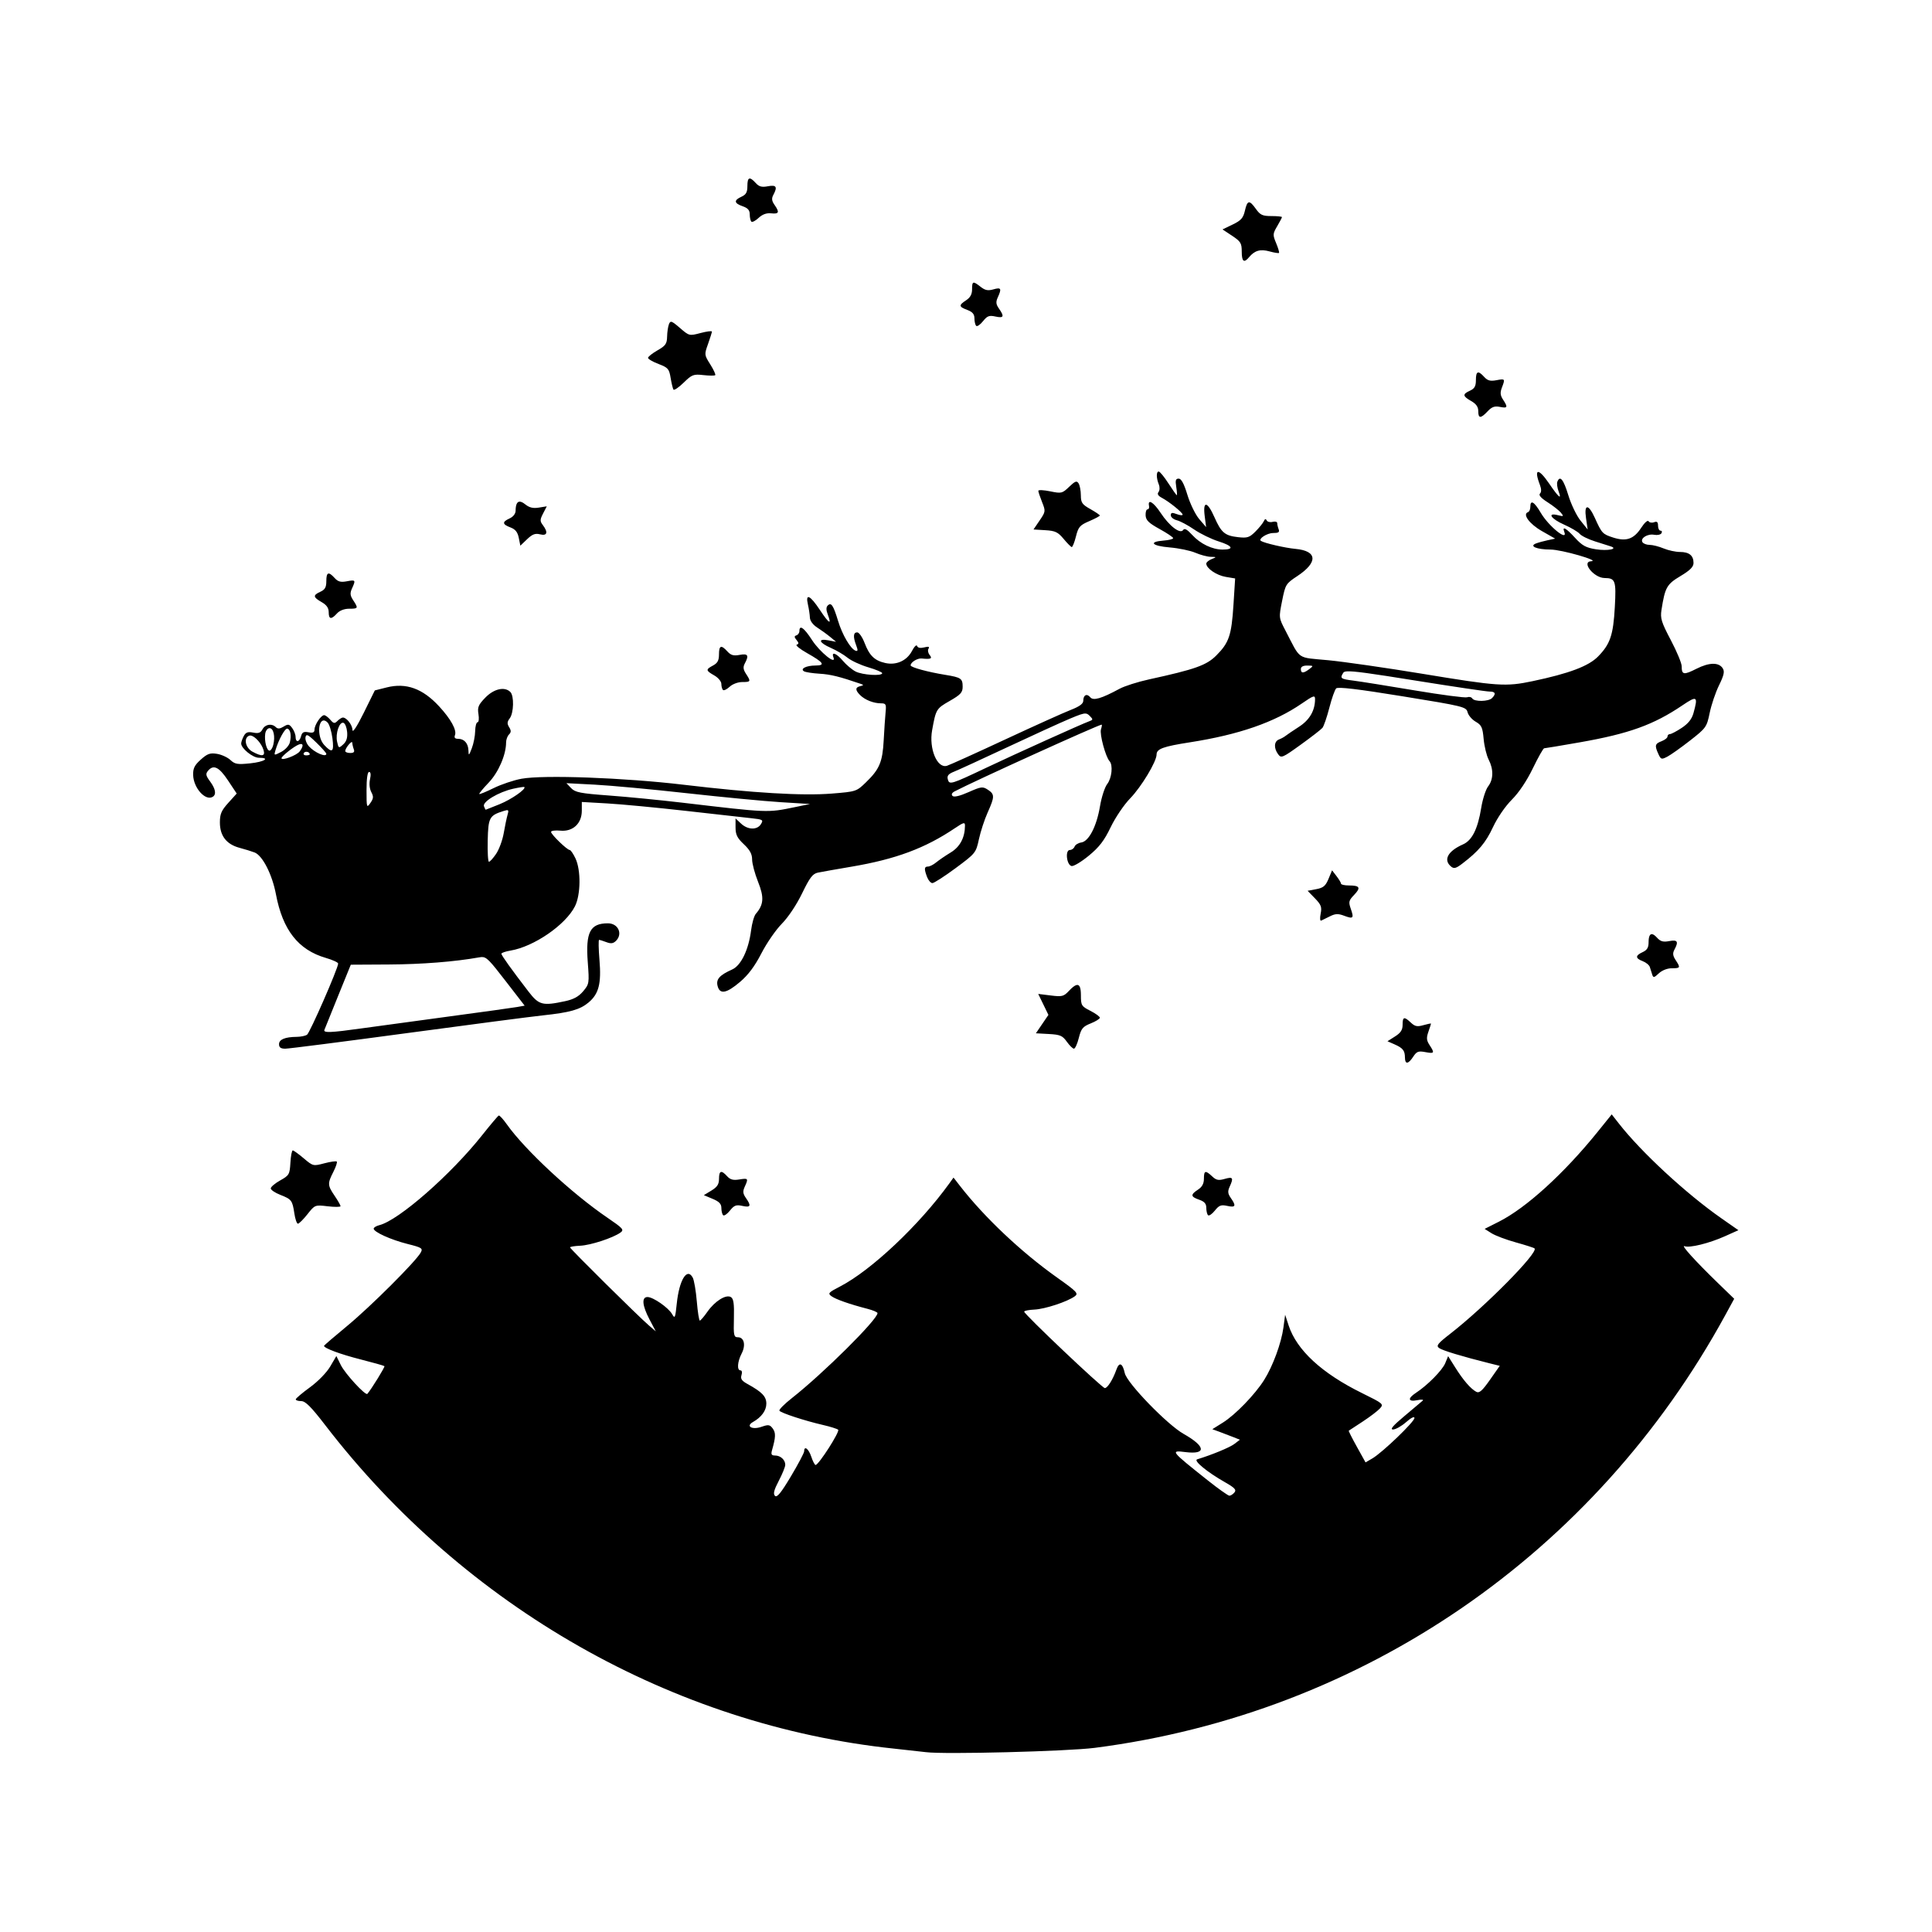 <?xml version="1.0" encoding="UTF-8"?>
<svg width="1e3" height="1e3" version="1.1" viewBox="0 0 1e3 1e3" xml:space="preserve" xmlns="http://www.w3.org/2000/svg"><g transform="matrix(1.333 0 0 1.333 0 2.5e-5)"><path d="m290.93 69.355c-0.508 0.192-0.723 1.153-0.723 2.915 0 2.378-0.515 3.3-2.297 4.113-3.039 1.383-2.898 2.531 0.461 3.703 2.024 0.703 2.754 1.543 2.754 3.152 0 1.203 0.281 2.473 0.621 2.813 0.34 0.344 1.61-0.305 2.817-1.438 1.472-1.386 3.07-1.968 4.886-1.777 3.047 0.32 3.325-0.395 1.278-3.313-1.063-1.515-1.172-2.472-0.453-3.816 1.699-3.18 1.187-3.996-2.106-3.379-2.379 0.445-3.43 0.164-4.734-1.277-1.188-1.309-1.992-1.891-2.504-1.696zm194 9.223c-0.633 0.102-1.063 1.168-1.539 3.25-0.653 2.836-1.496 3.785-4.746 5.352l-3.95 1.906 3.735 2.469c3.328 2.203 3.734 2.871 3.734 6.133 0 3.882 0.859 4.566 2.797 2.234 2.207-2.66 4.394-3.293 7.957-2.313 1.859 0.516 3.527 0.782 3.711 0.598 0.183-0.184-0.313-1.887-1.106-3.785-1.355-3.242-1.332-3.637 0.407-6.582 1.015-1.719 1.847-3.313 1.847-3.539 0-0.223-1.832-0.403-4.07-0.403-3.477 0-4.355-0.406-6.031-2.757-1.281-1.797-2.117-2.664-2.746-2.563zm-106.93 31.199c-0.461 0.133-0.547 0.965-0.547 2.575 0 1.902-0.699 3.187-2.297 4.234-2.961 1.941-2.89 2.508 0.461 3.769 2.016 0.762 2.754 1.637 2.754 3.262 0 1.223 0.309 2.531 0.68 2.903 0.375 0.371 1.558-0.434 2.636-1.786 1.653-2.07 2.414-2.359 4.832-1.828 3.235 0.711 3.547 0.016 1.387-3.066-1.187-1.699-1.281-2.578-0.461-4.379 1.571-3.445 1.289-3.957-1.695-3.102-2.117 0.61-3.219 0.391-4.965-0.98-1.492-1.172-2.328-1.734-2.785-1.602zm-117.49 15.18c-0.336 0.043-0.539 0.363-0.758 0.914-0.359 0.91-0.684 3.098-0.719 4.867-0.058 2.754-0.597 3.516-3.742 5.309-2.016 1.152-3.664 2.465-3.664 2.91 0 0.449 1.828 1.516 4.066 2.371 3.7 1.41 4.129 1.899 4.7 5.356 0.347 2.089 0.839 4.144 1.089 4.574 0.25 0.422 2.036-0.77 3.961-2.653 3.243-3.164 3.825-3.39 7.668-2.957 2.285 0.258 4.36 0.274 4.606 0.028 0.242-0.242-0.625-2.129-1.922-4.188-2.332-3.695-2.344-3.8-0.863-7.933 0.828-2.309 1.496-4.465 1.496-4.797-4e-3 -0.336-1.985-0.082-4.403 0.554-4.363 1.153-4.422 1.137-8.007-1.964-2.016-1.743-2.954-2.457-3.508-2.391zm313.3 19.715c-0.507 0.191-0.722 1.152-0.722 2.914 0 2.379-0.516 3.301-2.297 4.113-2.977 1.356-2.887 2.117 0.465 4.024 1.926 1.097 2.75 2.269 2.75 3.906 0 2.93 0.937 2.957 3.633 0.09 1.629-1.735 2.714-2.129 4.75-1.723 3.011 0.602 3.203 0.168 1.238-2.828-1.078-1.641-1.184-2.715-0.461-4.617 1.328-3.496 1.289-3.551-2.117-2.91-2.383 0.445-3.43 0.16-4.735-1.278-1.187-1.312-1.992-1.886-2.504-1.695zm-123.88 38.422c-0.996 0-0.973 2.531 0.047 5.051 0.406 1.015 0.355 2.32-0.125 2.917-0.59 0.743-0.196 1.446 1.261 2.219 2.934 1.563 8.098 5.742 8.098 6.551 0 0.367-1.031 0.27-2.293-0.211-1.801-0.683-2.301-0.582-2.301 0.465 0 0.738 1.063 1.605 2.363 1.934 1.297 0.324 4.325 1.941 6.723 3.593 2.399 1.649 6.692 3.735 9.535 4.629 5.438 1.715 6.121 3.156 1.5 3.156-4.027 0-8.64-2.218-11.797-5.671-1.972-2.161-3-2.723-3.519-1.938-1.137 1.719-5.344-1.484-8.77-6.668-2.757-4.18-5.082-5.551-4.488-2.652 0.148 0.726-0.121 1.316-0.594 1.316-0.472 0-0.8 1.063-0.73 2.36 0.105 1.871 1.234 2.964 5.418 5.265 2.902 1.598 5.277 3.199 5.277 3.559 0 0.359-1.66 0.777-3.687 0.933-6.028 0.461-4.618 2.078 2.312 2.66 3.535 0.297 8.028 1.227 9.985 2.067s4.644 1.555 5.972 1.586c2.356 0.058 2.363 0.074 0.344 0.887-1.137 0.457-2.066 1.246-2.066 1.746 0 1.832 3.976 4.547 7.546 5.152l3.661 0.613-0.649 10.239c-0.758 11.878-1.723 14.722-6.664 19.664-3.824 3.824-8.172 5.371-26.203 9.308-4.297 0.942-9.406 2.567-11.352 3.617-7.136 3.852-10.203 4.739-11.394 3.301-1.313-1.582-2.707-0.879-2.707 1.367 0 1.149-1.477 2.231-4.817 3.528-2.652 1.027-14.121 6.195-25.488 11.488-11.367 5.297-21.543 9.895-22.613 10.223-3.809 1.168-7.07-6.629-5.777-13.797 1.476-8.164 1.613-8.395 6.804-11.367 4.278-2.446 5.051-3.297 5.051-5.528 0-3.191-0.613-3.617-6.707-4.609-6.848-1.109-13.496-2.926-13.496-3.684 0-1.211 2.637-2.847 4.308-2.672 3.543 0.368 4.254 0.051 3.071-1.375-0.61-0.738-0.805-1.832-0.434-2.433 0.485-0.785 0.024-0.926-1.68-0.5-1.519 0.379-2.5 0.179-2.75-0.559-0.21-0.629-1.097 0.231-1.968 1.91-1.981 3.813-6.09 5.676-10.383 4.711-4.176-0.945-6.156-2.863-8.047-7.808-0.859-2.246-2.145-4.09-2.859-4.09-1.536 0-1.66 1.695-0.379 5.07 0.707 1.863 0.656 2.348-0.227 2.059-1.933-0.637-5.187-6.164-6.832-11.614-1.824-6.035-2.668-7.289-4.004-5.949-0.66 0.657-0.648 1.746 0.024 3.524 1.605 4.226 0.496 3.574-3.075-1.805-3.839-5.781-5.683-6.605-4.636-2.074 0.379 1.64 0.715 3.918 0.761 5.058 0.043 1.25 1.168 2.778 2.829 3.844 1.515 0.977 3.789 2.621 5.05 3.66l2.297 1.887-2.988-0.566c-4.258-0.809-3.719 0.898 0.918 2.925 2.148 0.942 5.082 2.661 6.519 3.829 1.438 1.167 5.051 2.839 8.032 3.714 2.984 0.879 5.425 1.907 5.425 2.286 4e-3 1.21-7.714 0.718-10.355-0.657-1.402-0.734-3.609-2.59-4.902-4.129-2.5-2.968-4.594-3.75-3.68-1.375 1.246 3.25-5.297-2.023-8.316-6.703-3.071-4.754-4.895-6.066-4.895-3.523 0 0.719-0.516 1.48-1.144 1.691-0.915 0.305-0.907 0.684 0.035 1.821 0.91 1.109 0.925 1.527 0.066 1.812-0.613 0.207 1.199 1.676 4.024 3.27 6.433 3.628 7.226 4.796 3.269 4.816-3.582 0.016-6.074 1.258-4.492 2.238 0.574 0.352 3.308 0.778 6.082 0.946 4.297 0.261 7.719 1.105 16.039 3.964 1.125 0.387 1.086 0.539-0.231 0.856-2.011 0.48-2.035 1.523-0.089 3.473 1.871 1.871 5.238 3.207 8.093 3.207 1.934 0 2.118 0.347 1.809 3.445-0.187 1.894-0.516 6.789-0.734 10.879-0.446 8.449-1.629 11.262-6.895 16.355-3.66 3.547-3.816 3.598-13.164 4.356-11.426 0.929-30.59-0.211-57.68-3.43-22.988-2.73-54.433-3.891-62.914-2.32-3.031 0.558-7.886 2.191-10.793 3.625-2.906 1.429-5.418 2.465-5.586 2.297-0.164-0.164 1.469-2.149 3.633-4.407 3.809-3.976 6.774-10.82 6.774-15.629 0-1.07 0.507-2.453 1.125-3.074 0.863-0.863 0.879-1.519 0.058-2.836-0.836-1.34-0.789-2.086 0.223-3.422 1.59-2.097 1.754-8.746 0.25-10.246-2.195-2.199-6.363-1.265-9.707 2.176-2.727 2.813-3.113 3.734-2.676 6.43 0.281 1.734 0.121 3.148-0.351 3.148-0.473 0-0.895 1.551-0.93 3.446-0.035 1.894-0.625 4.89-1.305 6.656-1.121 2.914-1.246 2.996-1.308 0.875-0.079-2.801-1.629-4.551-4.028-4.551-1.207 0-1.582-0.441-1.199-1.434 0.75-1.957-1.598-6.222-6.133-11.144-6.418-6.961-12.832-9.281-20.398-7.371l-4.594 1.156-4.297 8.711c-2.547 5.156-4.328 7.895-4.363 6.707-0.059-2.008-2.266-4.887-3.738-4.887-0.43 0-1.372 0.586-2.09 1.305-1.125 1.125-1.512 1.059-2.813-0.461-0.832-0.969-1.902-1.762-2.383-1.762-1.218 0-3.734 3.766-3.734 5.586 0 1.121-0.602 1.391-2.352 1.059-1.832-0.352-2.464-0.02-2.863 1.504-0.625 2.383-2.133 2.586-2.133 0.289 0-0.914-0.593-2.461-1.32-3.442-1.156-1.562-1.574-1.632-3.324-0.562-1.438 0.879-2.285 0.945-3 0.234-1.567-1.566-4.141-1.164-5.199 0.817-0.746 1.39-1.582 1.687-3.622 1.277-2.062-0.41-2.878-0.113-3.656 1.344-0.554 1.031-1.004 2.336-1.004 2.898 0 1.899 4.493 5.528 6.844 5.528 4.652 0 2.207 1.589-3.336 2.168-4.941 0.515-5.937 0.347-7.676-1.286-1.097-1.031-3.449-2.109-5.218-2.398-2.688-0.438-3.731-0.066-6.286 2.219-2.445 2.183-3.046 3.398-2.976 6.004 0.144 5.05 4.785 10.203 7.617 8.453 1.469-0.91 1.09-3.078-1.051-5.977-1.644-2.222-1.785-2.922-0.812-4.094 2.129-2.57 4.281-1.543 7.762 3.696l3.398 5.117-3.266 3.613c-2.691 2.977-3.265 4.32-3.265 7.621 0 5.184 2.551 8.477 7.625 9.836 2.117 0.567 4.754 1.383 5.851 1.809 3.09 1.199 6.832 8.531 8.289 16.25 2.618 13.855 8.668 21.578 19.336 24.683 2.653 0.77 4.817 1.762 4.817 2.2 0 1.828-10.996 26.964-12.106 27.668-0.664 0.421-2.453 0.777-3.969 0.793-4.57 0.043-6.882 1.007-6.882 2.863h4e-3c0 1.258 0.664 1.734 2.421 1.734 1.332 0 22.516-2.711 47.071-6.023 24.558-3.313 48.34-6.418 52.855-6.899 10.656-1.14 14.524-2.23 17.867-5.043 3.954-3.328 4.973-7.32 4.207-16.507-0.355-4.278-0.418-7.778-0.14-7.778 0.281 0 1.555 0.399 2.836 0.883 1.758 0.668 2.668 0.543 3.734-0.523 2.711-2.711 0.82-6.793-3.144-6.793-6.922 0-8.7 3.433-7.829 15.078 0.614 8.199 0.563 8.515-1.781 11.304-1.734 2.063-3.711 3.145-7.027 3.856-8.774 1.883-10.16 1.519-14.207-3.738-6.594-8.571-10.527-14.063-10.527-14.692 0-0.344 1.609-0.894 3.578-1.226 9.074-1.536 21.277-9.918 24.972-17.157 2.274-4.461 2.383-14.089 0.211-18.648-0.851-1.785-1.851-3.246-2.23-3.246-1.004 0-7.246-6.047-7.246-7.02 0-0.461 1.632-0.683 3.625-0.492 4.847 0.461 8.32-2.769 8.32-7.742v-3.395l9.906 0.567c5.446 0.308 19.188 1.613 30.539 2.894 11.348 1.282 22.789 2.567 25.422 2.852 4.457 0.484 4.711 0.644 3.68 2.297-1.469 2.355-5.09 2.25-7.723-0.223l-2.129-2v3.496c0 2.809 0.637 4.094 3.219 6.528 2.348 2.218 3.215 3.808 3.215 5.921 0 1.59 1.039 5.493 2.312 8.676 2.411 6.028 2.207 8.867-0.882 12.434-0.657 0.762-1.477 3.637-1.829 6.394-0.953 7.539-3.898 13.649-7.312 15.188-4.957 2.234-6.352 3.801-5.703 6.39 0.855 3.418 3.437 2.958 8.746-1.562 3.18-2.707 5.719-6.105 8.285-11.098 2.035-3.957 5.602-9.125 7.93-11.48 2.488-2.524 5.722-7.375 7.867-11.801 2.969-6.125 4.098-7.609 6.117-8.035 1.363-0.285 7.231-1.328 13.043-2.309 17.195-2.91 28.578-7.144 40.184-14.961 3.394-2.285 3.898-2.41 3.894-0.976-0.023 4.637-1.914 8.219-5.523 10.414-2.043 1.238-4.59 2.98-5.664 3.863-1.071 0.887-2.5 1.61-3.184 1.61-1.469 0-1.543 0.902-0.34 4.07 0.492 1.297 1.422 2.355 2.067 2.351 0.644-3e-3 4.711-2.625 9.035-5.828 7.746-5.742 7.871-5.902 9.031-11.246 0.645-2.98 2.172-7.64 3.391-10.355 2.75-6.121 2.758-7.071 0.058-8.836-1.988-1.301-2.562-1.227-7.484 0.949-3.402 1.508-5.648 2.035-6.211 1.473-0.566-0.567-0.266-1.203 0.824-1.778 7.41-3.906 55.883-25.906 57.074-25.906 0.176 0 0.059 0.832-0.269 1.852-0.586 1.847 1.801 10.672 3.336 12.336 1.398 1.511 0.875 6.597-0.91 8.875-0.946 1.207-2.211 5.097-2.805 8.644-1.313 7.805-4.328 13.629-7.27 14.051-1.156 0.168-2.328 0.891-2.601 1.609-0.277 0.719-1.102 1.309-1.836
1.309-1.91 0-1.258 5.859 0.691 6.23 0.801 0.149 3.813-1.664 6.692-4.035 4.047-3.332 5.972-5.844 8.484-11.07 1.805-3.75 5.172-8.727 7.567-11.184 4.312-4.429 10.242-14.273 10.242-17.004 0-2.203 2.531-3.129 12.957-4.754 18.988-2.96 32.808-7.75 43.398-15.035 4.61-3.172 5.188-3.359 5.18-1.699-0.024 4.438-2.117 8.047-6.219 10.695-2.383 1.539-4.75 3.141-5.254 3.559s-1.644 1.039-2.527 1.375c-1.926 0.738-2.086 3.344-0.348 5.723 1.199 1.636 1.653 1.445 8.754-3.668 4.117-2.965 7.926-5.914 8.465-6.563 0.535-0.644 1.734-4.14 2.668-7.765 0.93-3.625 2.129-7.024 2.66-7.555 0.672-0.676 8.426 0.246 25.719 3.055 23.793 3.863 24.781 4.105 25.305 6.203 0.304 1.199 1.722 2.855 3.16 3.679 2.261 1.301 2.676 2.188 3.082 6.68 0.258 2.848 1.136 6.465 1.949 8.039 1.949 3.77 1.871 7.699-0.211 10.402-0.926 1.204-2.133 4.946-2.676 8.317-1.324 8.16-3.543 12.629-7.047 14.18-5.929 2.621-7.777 6.035-4.664 8.621 1.125 0.933 1.918 0.726 4.364-1.141 6.332-4.832 9.078-8.098 11.91-14.16 1.707-3.652 4.773-8.117 7.328-10.676 2.75-2.75 5.797-7.305 8.152-12.168 2.071-4.277 4.047-7.777 4.395-7.777 0.351 0 6.566-1.035 13.816-2.309 19.094-3.347 28.676-6.801 39.817-14.336 5.761-3.898 6.179-3.613 4.343 2.985-0.64 2.32-2.031 4.062-4.566 5.742-2.004 1.324-4.066 2.406-4.582 2.406s-0.938 0.426-0.938 0.945c0 0.516-1.035 1.332-2.296 1.813-2.579 0.98-2.75 1.668-1.25 4.965 0.976 2.144 1.21 2.215 3.484 1.039 1.344-0.696 5.324-3.524 8.851-6.281 6.207-4.856 6.45-5.2 7.594-10.727 0.649-3.141 2.278-7.957 3.625-10.699 1.895-3.864 2.227-5.348 1.461-6.567-1.523-2.433-5.254-2.375-10.262 0.161-4.902 2.488-5.699 2.347-5.699-0.989 0-1.183-1.894-5.746-4.215-10.144-3.672-6.961-4.14-8.481-3.636-11.703 1.382-8.797 2.047-9.985 7.371-13.168 3.746-2.239 5.078-3.579 5.078-5.102 0-2.887-1.699-4.262-5.266-4.262-1.683 0-4.543-0.621-6.359-1.379-1.813-0.757-4.258-1.375-5.43-1.375-1.168 0-2.422-0.476-2.781-1.058-0.938-1.516 1.996-3.352 4.574-2.86 1.203 0.231 2.469-0.035 2.809-0.589 0.34-0.551 0.179-1.004-0.356-1.004s-0.969-0.871-0.969-1.938c0-1.429-0.402-1.777-1.535-1.344-0.843 0.325-1.804 0.157-2.132-0.378-0.336-0.543-1.575 0.539-2.829 2.476-2.894 4.465-5.839 5.496-10.968 3.836-4.086-1.32-4.356-1.605-7.082-7.637-2.485-5.492-4.227-5.461-3.426 0.059l0.652 4.465-2.789-3.465c-1.535-1.91-3.668-6.352-4.738-9.875-1.863-6.133-3.246-7.82-4.254-5.188-0.258 0.668-0.035 2.344 0.488 3.723 1.321 3.481 0.055 2.43-3.679-3.047-4.215-6.18-6.04-5.933-3.594 0.488 0.629 1.657 0.64 2.817 0.043 3.418-0.602 0.598 0.402 1.747 2.953 3.368 2.121 1.351 4.449 3.175 5.168 4.05 1.199 1.457 1.098 1.539-1.149 0.973-4.363-1.094-2.73 1.402 2.407 3.672 2.672 1.184 5.39 2.789 6.039 3.57 0.648 0.785 3.32 2.102 5.933 2.926 2.614 0.824 5.36 1.695 6.106 1.938 3.101 1-1.184 1.855-5.723 1.136-3.875-0.613-5.34-1.414-8.109-4.445-3.5-3.824-5.102-4.715-4.184-2.324 1.52 3.961-6.078-2.184-9.121-7.379-2.555-4.356-4.066-5.227-4.066-2.34 0 0.969-0.403 1.895-0.895 2.062-2.254 0.774 0.524 4.579 5.356 7.336l5.179 2.954-2.883 0.617c-1.585 0.336-3.644 0.902-4.566 1.258-2.769 1.062 0.316 2.351 5.664 2.367 4.258 0.011 19.465 4.379 15.797 4.535-4.004 0.172 1.012 6.484 5.172 6.516 4.207 0.031 4.551 0.996 3.988 11.242-0.605 10.929-1.789 14.422-6.523 19.246-3.668 3.734-11.242 6.586-25.438 9.57-10.383 2.18-13.41 1.977-42.855-2.887-13.957-2.3-30.364-4.664-36.461-5.25-12.508-1.199-10.528 0.176-16.66-11.597-2.559-4.907-2.559-4.922-1.25-11.477 1.273-6.371 1.445-6.656 5.902-9.601 8.105-5.356 7.797-9.778-0.73-10.559-4.024-0.367-12.157-2.25-13.407-3.105-1.125-0.77 2.387-3.047 4.707-3.047 2.121 0 2.618-0.328 2.184-1.453-0.305-0.797-0.559-1.883-0.559-2.403 0-0.523-0.804-0.742-1.789-0.484-0.988 0.258-2.023 0-2.301-0.578-0.339-0.707-0.703-0.61-1.113 0.312-0.332 0.754-1.797 2.567-3.254 4.024-2.332 2.332-3.144 2.589-6.742 2.187-5.156-0.582-6.519-1.734-9.187-7.766-2.754-6.23-4.539-6.464-3.782-0.5l0.559 4.364-2.68-3.121c-1.472-1.719-3.539-5.957-4.59-9.414-1.324-4.364-2.363-6.293-3.382-6.293-1.168 0-1.364 0.66-0.95 3.211 0.289 1.769 0.383 3.214 0.215 3.214s-1.629-2.062-3.25-4.589c-1.621-2.524-3.316-4.59-3.769-4.59zm-32.336 4.004c-0.535 0.191-1.27 0.808-2.442 1.929-2.695 2.582-2.996 2.653-7.394 1.75-2.52-0.515-4.582-0.601-4.582-0.195s0.656 2.375 1.453 4.371c1.414 3.539 1.391 3.719-0.938 7.133l-2.386 3.508 4.558 0.277c3.895 0.234 4.934 0.727 7.133 3.375 1.418 1.707 2.84 3.133 3.156 3.172 0.321 0.035 1.055-1.813 1.633-4.109 0.934-3.715 1.504-4.375 5.16-5.942 2.258-0.969 4.114-1.957 4.114-2.195s-1.657-1.36-3.676-2.496c-3.207-1.801-3.684-2.481-3.692-5.34-7e-3 -1.801-0.402-3.891-0.875-4.637-0.359-0.57-0.687-0.797-1.222-0.601zm-215.9 7.695c-0.968 0.09-1.468 1.273-1.484 3.535-8e-3 1.149-0.941 2.34-2.313 2.965-2.988 1.359-2.902 2.293 0.317 3.508 1.91 0.722 2.777 1.808 3.226 4.035l0.61 3.051 2.617-2.504c2.043-1.953 3.152-2.379 5.043-1.903 2.773 0.696 3.203-0.777 1.059-3.613-1.141-1.504-1.125-2.094 0.121-4.5l1.429-2.769-3.09 0.5c-2.246 0.367-3.699 0.011-5.296-1.278-0.914-0.738-1.657-1.078-2.239-1.027zm-74.254 27.945c-0.511 0.192-0.726 1.153-0.726 2.914 0 2.379-0.512 3.301-2.293 4.114-2.977 1.355-2.891 2.121 0.465 4.031 1.922 1.094 2.75 2.265 2.75 3.902 0 2.817 0.976 2.969 3.211 0.5 1.031-1.137 2.832-1.836 4.738-1.836 3.527 0 3.602-0.168 1.562-3.285-1.218-1.859-1.304-2.746-0.457-4.601 1.489-3.274 1.395-3.403-2.011-2.766-2.383 0.445-3.438 0.164-4.739-1.273-1.187-1.313-1.992-1.891-2.5-1.7zm152.47 28.477c-0.519 0.18-0.73 1.137-0.73 2.902 0 2.324-0.551 3.356-2.297 4.289-2.926 1.567-2.875 1.957 0.469 3.86 1.523 0.867 2.746 2.332 2.746 3.289 0 0.949 0.281 2.011 0.621 2.351s1.504-0.211 2.586-1.226c1.117-1.051 3.226-1.844 4.89-1.844 3.356 0 3.442-0.195 1.481-3.188-1.098-1.675-1.207-2.64-0.461-4.039 1.687-3.152 1.219-3.921-2.027-3.312-2.344 0.441-3.395 0.141-4.735-1.34-1.211-1.336-2.031-1.926-2.547-1.742zm227.74 7.223c2.418 0.027 2.45 0.082 0.743 1.374-2.274 1.719-3.27 1.711-3.27-0.027 0-0.898 0.879-1.367 2.527-1.347zm15.364 2.257c2.531-0.175 9.144 0.762 26.355 3.528 14.817 2.375 27.863 4.316 29 4.308 2.293-0.019 2.637 0.879 0.969 2.551-1.367 1.363-6.844 1.453-7.668 0.121-0.332-0.539-1.223-0.742-1.977-0.453s-9.906-0.914-20.34-2.664c-10.433-1.754-21.14-3.461-23.793-3.797-5.019-0.633-5.343-0.883-3.96-3.07 0.179-0.281 0.57-0.465 1.414-0.524zm-101.43 16.375c0.609 0.059 1.015 0.371 1.535 0.891 1.387 1.391 1.371 1.551-0.27 2.144-2.863 1.036-28.433 12.586-39.937 18.04-13.762 6.519-14.301 6.679-14.887 4.441-0.355-1.363 0.223-2.07 2.41-2.941 1.586-0.633 10.942-4.926 20.793-9.543 9.852-4.618 20.719-9.579 24.153-11.02 3.609-1.512 5.187-2.113 6.203-2.012zm-296.06 2.7c0.473-0.082 1.039 0.144 1.684 0.796 0.684 0.692 1.523 3.43 1.871 6.082 0.695 5.348-0.035 5.981-3.121 2.696-2.777-2.953-2.484-9.203-0.434-9.574zm7.852 0.906c0.629 0.207 1.266 1.808 1.418 3.562 0.191 2.25-0.254 3.672-1.516 4.817-1.738 1.57-1.82 1.539-2.383-1.035-0.703-3.192 0.879-7.868 2.481-7.344zm-28.707 2.07c1.555 0 2.266 3.219 1.437 6.524-0.3 1.21-0.953 2.203-1.437 2.203-1.121 0-2.082-3.75-1.68-6.571 0.168-1.187 0.922-2.156 1.68-2.156zm6.89 0.18c1.227 0.242 1.668 2.668 0.985 5.386-0.305 1.211-1.82 2.864-3.375 3.665-2.797 1.445-2.824 1.441-2.199-0.668 1.187-4.028 3.672-8.563 4.589-8.383zm7.672 2.543c0.555 0.035 1.586 0.906 3.61 2.875 2.129 2.066 3.871 4.031 3.871 4.363 0 1.5-4.539-0.449-6.738-2.898-0.93-1.032-1.532-2.629-1.344-3.551 0.101-0.528 0.265-0.809 0.601-0.789zm-21.832 0.152c1.621 0.262 4.145 3.016 4.934 5.617 0.742 2.457-0.59 2.653-4.324 0.625-2.739-1.484-3.508-5.328-1.242-6.199 0.187-0.07 0.402-0.082 0.632-0.043zm39.262 2.543c0.078 0.027 0.121 0.102 0.129 0.246 0.023 0.59 0.281 1.727 0.586 2.524 0.398 1.043 8e-3 1.453-1.379 1.453-1.066 0-1.938-0.332-1.938-0.742 0-1.059 2.063-3.637 2.602-3.481zm-19.586 0.75c0.711 0.152 0.496 1.234-0.691 2.844-1.153 1.566-7.164 3.804-7.071 2.633 0.071-0.813 4.856-4.582 6.746-5.309 0.442-0.168 0.778-0.223 1.016-0.168zm2.266 3.043c0.504 0.113 0.945 0.461 0.945 0.945 0 0.223-0.648 0.407-1.434 0.407-0.785 0-1.175-0.422-0.859-0.934 0.262-0.426 0.836-0.535 1.344-0.418zm23.98 7.781c0.629 0 0.758 1.035 0.36 2.86-0.375 1.714-0.176 3.714 0.496 4.972 0.929 1.735 0.867 2.477-0.36 4.231-1.425 2.035-1.492 1.832-1.492-4.969 0-4.465 0.371-7.094 0.996-7.094zm76.617 4.367 11.024 0.575c6.062 0.316 22.18 1.808 35.816 3.328 13.641 1.515 29.965 3.082 36.278 3.472l11.484 0.711-5.973 1.235c-10.605 2.187-10.117 2.207-43.625-1.746-8.586-1.012-21.398-2.266-28.468-2.785-11.122-0.821-13.11-1.207-14.7-2.868zm-16.332 1.497c0.774 0.773-5.004 4.796-9.578 6.66-2.926 1.191-5.379 2.164-5.449 2.168-0.066 0-0.367-0.61-0.656-1.36-0.664-1.734 5.66-5.531 11.324-6.8 2.258-0.504 4.219-0.805 4.359-0.668zm-6.937 9.007c0.855-0.132 0.832 0.317 0.41 1.786-0.344 1.195-1.012 4.402-1.484 7.128-0.473 2.727-1.805 6.34-2.957 8.032h4e-3c-1.153 1.691-2.403 3.074-2.774 3.078-0.375 4e-3 -0.594-3.723-0.488-8.285 0.203-8.887 0.637-9.692 6.121-11.426 0.496-0.16 0.883-0.266 1.168-0.313zm320.57 23.34-1.394 3.344c-1.137 2.727-2.012 3.457-4.75 3.969l-3.352 0.629 2.84 2.925c2.414 2.493 2.742 3.379 2.223 5.981-0.344 1.719-0.25 2.883 0.218 2.668 0.454-0.211 1.997-0.965 3.418-1.676 2.075-1.035 3.161-1.082 5.45-0.219 3.578 1.352 3.906 1.016 2.617-2.683-0.93-2.668-0.797-3.215 1.285-5.391 2.703-2.82 2.238-3.672-1.996-3.672-1.684 0-3.07-0.308-3.078-0.687s-0.797-1.703-1.75-2.938zm124.22 24.781c-0.859-0.074-1.32 1.008-1.32 3.211 0 2.012-0.598 2.993-2.293 3.766-2.918 1.332-2.91 2.402 0.023 3.516 1.274 0.488 2.516 1.507 2.754 2.273 0.242 0.766 0.656 2.074 0.922 2.906h-8e-3c0.43 1.34 0.735 1.286 2.59-0.461 1.242-1.164 3.297-1.968 5.027-1.968 3.356 0 3.442-0.196 1.481-3.192-1.098-1.676-1.211-2.64-0.461-4.039
1.687-3.152 1.219-3.918-2.027-3.312-2.34 0.441-3.399 0.144-4.719-1.317-0.797-0.879-1.453-1.34-1.973-1.383zm-454.52 8.891c1.984-0.105 3.164 1.254 9.34 9.242l7.445 9.629-2.906 0.524c-1.602 0.289-13.657 1.961-26.793 3.726-13.133 1.762-28.395 3.84-33.914 4.617-11.571 1.625-14.579 1.746-14.153 0.567 0.168-0.469 2.547-6.36 5.285-13.094l4.973-12.242 14.773-0.082c12.895-0.07 25.602-1.07 35.032-2.762 0.336-0.062 0.633-0.109 0.918-0.125zm231.06 10.867c-0.722 0.184-1.691 0.946-2.945 2.282-2.031 2.164-2.652 2.32-7.07 1.769l-4.844-0.601 1.98 4.07 1.977 4.074-2.434 3.574-2.429 3.571 5.035 0.277c4.379 0.238 5.293 0.629 6.968 2.984 1.063 1.492 2.305 2.711 2.77 2.711s1.32-1.887 1.898-4.191c0.914-3.629 1.532-4.383 4.606-5.613 1.953-0.782 3.555-1.778 3.555-2.215 0-0.442-1.657-1.645-3.676-2.676-3.461-1.766-3.676-2.113-3.676-5.988 0-3.012-0.512-4.328-1.715-4.028zm127.25 12.914c-0.472 0.121-0.621 0.95-0.621 2.524 0 1.996-0.734 3.129-2.941 4.527l-2.938 1.863 2.711 1.192c3.274 1.441 4.059 2.426 4.074 5.133 0.024 2.742 1.282 2.617 3.204-0.313 1.343-2.051 2-2.305 4.695-1.801 3.558 0.668 3.715 0.411 1.664-2.722-1.195-1.821-1.281-2.801-0.461-5.157 0.555-1.601 1.016-3.023 1.016-3.164 0-0.144-1.321 0.118-2.938 0.582-2.41 0.692-3.289 0.512-4.883-0.984-1.308-1.23-2.109-1.805-2.582-1.68zm80.574 37.313-5.449 6.758c-13.078 16.207-27.742 29.55-38.355 34.906l-5.539 2.797 2.672 1.691c1.472 0.926 5.73 2.528 9.464 3.559 3.735 1.035 6.997 2.082 7.247 2.332 1.578 1.578-19.219 22.633-32.7 33.113-4.964 3.859-5.605 4.672-4.363 5.574 1.309 0.961 9.082 3.309 19.613 5.934l3.934 0.976-3.816 5.446c-3.016 4.293-4.133 5.265-5.313 4.629-2.184-1.176-5.062-4.516-8.172-9.473l-2.742-4.363-1.129 2.734c-1.144 2.766-6.855 8.551-11.34 11.492-3.371 2.207-3.121 3.594 0.512 2.868 1.691-0.34 2.57-0.25 2.062 0.207-0.488 0.437-3.683 3.132-7.101 5.988-4.422 3.691-5.688 5.187-4.395 5.187 1 0 3.278-1.285 5.063-2.851 1.941-1.703 3.246-2.352 3.25-1.61 4e-3 1.457-12.41 13.387-16.313 15.676l-2.675 1.57-3.375-6.078c-1.86-3.339-3.274-6.144-3.141-6.238s2.551-1.676 5.371-3.519c2.82-1.844 5.848-4.145 6.723-5.114 1.547-1.707 1.336-1.886-6.965-5.972-15.582-7.676-25.344-16.68-28.488-26.278l-1.352-4.133-0.656 4.922c-0.801 6.02-4.125 15.067-7.508 20.422-3.559 5.641-11.16 13.492-15.996 16.52l-4.113 2.574 2.734 0.996c1.504 0.551 3.914 1.473 5.355 2.047l2.625 1.043-2.164 1.648c-1.789 1.364-8.879 4.289-14.441 5.961-1.559 0.469 3.875 4.953 10.695 8.828 3.914 2.223 4.645 3.004 3.793 4.032-0.582 0.699-1.461 1.269-1.961 1.269-0.496 0-4.269-2.672-8.383-5.941-14.546-11.567-14.675-11.739-8.628-10.992 8.187 1.007 7.836-2.215-0.77-7.071-6.352-3.586-21.996-19.738-22.84-23.582-0.867-3.945-2.152-4.488-3.258-1.375-1.386 3.891-3.441 7.172-4.496 7.172-1.043 0-31.328-28.707-31.316-29.687 4e-3 -0.34 1.781-0.7 3.953-0.797 4.086-0.18 12.82-3.055 15.715-5.168 1.5-1.098 0.859-1.774-6.942-7.309-13.89-9.851-28.207-23.379-37.695-35.605l-2.465-3.176-1.621 2.254c-11.656 16.172-30.312 33.765-42.476 40.054-4.465 2.305-4.782 2.668-3.309 3.743 1.68 1.23 7.152 3.148 13.984 4.906 2.145 0.555 3.907 1.305 3.907 1.672 0 2.519-21.059 23.418-33.278 33.027-2.89 2.274-5.058 4.465-4.812 4.863 0.535 0.868 9.894 3.93 16.961 5.551 2.777 0.641 5.414 1.465 5.847 1.832 0.782 0.66-7.55 13.68-8.757 13.688-0.34 4e-3 -1.098-1.446-1.68-3.211-1.02-3.086-2.758-4.41-2.758-2.106 0 0.61-2.312 4.985-5.144 9.731-3.836 6.426-5.411 8.359-6.188 7.582-0.773-0.778-0.402-2.262 1.473-5.844 1.383-2.641 2.515-5.434 2.515-6.207 0-1.934-1.843-3.617-3.964-3.617-1.387 0-1.637-0.434-1.176-2.063 1.445-5.066 1.5-6.765 0.285-8.41-1.137-1.527-1.676-1.609-4.359-0.672-3.649 1.27-6.262-0.207-3.313-1.871 3.289-1.855 5.18-4.453 5.18-7.121 0-2.785-1.672-4.527-7.325-7.637-2.246-1.238-2.773-2.023-2.324-3.449 0.336-1.058 0.168-1.84-0.394-1.84-1.43 0-1.2-3.343 0.445-6.523 1.688-3.262 0.984-6.332-1.449-6.332-1.57 0-1.723-0.692-1.547-7.379 0.144-5.617-0.129-7.57-1.145-8.203-1.89-1.18-6.222 1.508-9.136 5.668-1.313 1.875-2.637 3.426-2.942 3.445-0.308 0.02-0.836-3.324-1.179-7.43-0.344-4.105-1.051-8.265-1.575-9.242-2.199-4.109-5.261 0.871-6.214 10.117-0.571 5.532-0.743 5.93-1.778 4.082-1.41-2.519-7.371-6.675-9.578-6.675-2.359 0-2.059 3.32 0.793 8.734l2.414 4.586-2.648-2.269c-4.063-3.481-30.653-29.797-30.649-30.329 4e-3 -0.257 1.781-0.547 3.949-0.644 4.059-0.18 12.825-3.051 15.676-5.137 1.442-1.055 0.922-1.64-5.097-5.738-13.813-9.399-32.012-26.297-39.079-36.281-1.402-1.981-2.804-3.508-3.117-3.395-0.312 0.113-3.191 3.516-6.394 7.555-12.2 15.383-32.446 33.121-39.961 35.008-1.219 0.308-2.215 0.914-2.215 1.355 0 1.301 6.68 4.324 13.18 5.957 5.523 1.387 5.976 1.68 5.105 3.301-1.793 3.355-19.422 20.953-28.496 28.453-4.992 4.125-9.078 7.633-9.078 7.793 0 0.918 6.34 3.273 14.156 5.258 4.926 1.25 9.117 2.433 9.313 2.633 0.281 0.277-4.996 8.839-6.629 10.761-0.699 0.817-8.625-7.789-10.305-11.183l-1.734-3.508-2.399 4.082c-1.367 2.336-4.734 5.789-7.855 8.062-3.004 2.188-5.489 4.289-5.516 4.668-0.023 0.379 0.922 0.688 2.11 0.688 1.652 0 3.847 2.199 9.394 9.414 54.301 70.594 135.04 116.49 220.82 125.53 5.305 0.559 10.883 1.18 12.399 1.375 7.008 0.918 54.922-0.308 65.523-1.675 104.07-13.418 194.2-75.274 244.85-168.05l3.445-6.321-6.277-6.082c-8.727-8.453-14.625-14.957-13.004-14.336 1.957 0.754 9.547-1.117 15.656-3.855l5.262-2.359-6.637-4.633c-13.656-9.539-31.125-25.692-39.785-36.797zm-512.14 13.992c-0.352-0.012-0.766 2.141-0.918 4.781-0.266 4.535-0.477 4.91-3.949 6.856-2.02 1.129-3.676 2.527-3.676 3.109s1.656 1.703 3.676 2.496c4.41 1.731 4.718 2.137 5.484 7.235 0.324 2.187 0.949 3.98 1.383 3.98 0.433 0 2.094-1.652 3.695-3.672 2.899-3.664 2.922-3.672 7.883-3.09 2.738 0.325 4.973 0.301 4.973-0.047 0-0.351-1.032-2.156-2.293-4.015-2.766-4.07-2.809-4.785-0.5-9.305 0.988-1.937 1.586-3.738 1.324-4-0.262-0.258-2.434 0.043-4.828 0.676-4.297 1.133-4.403 1.109-7.985-1.922-1.996-1.687-3.914-3.078-4.269-3.082zm166.24 8.383c-0.508 0.16-0.734 1.035-0.734 2.637 0 2.132-0.676 3.179-2.942 4.558l-2.949 1.793 3.41 1.426c2.539 1.058 3.399 1.961 3.399 3.551 0 1.172 0.308 2.433 0.679 2.804 0.375 0.375 1.559-0.425 2.637-1.781 1.652-2.07 2.414-2.359 4.832-1.828 3.234 0.707 3.547 0.02 1.387-3.066-1.188-1.696-1.281-2.579-0.461-4.383 1.476-3.239 1.371-3.383-2.106-2.817-2.371 0.383-3.527 0.075-4.734-1.257-1.129-1.247-1.914-1.797-2.422-1.637zm188.17 0.019c-0.473 0.137-0.617 0.977-0.617 2.582 0 1.907-0.695 3.196-2.297 4.243-2.984 1.957-2.895 2.742 0.461 3.914 2.023 0.703 2.758 1.535 2.758 3.144 0 1.207 0.304 2.496 0.679 2.871 0.372 0.371 1.555-0.429 2.637-1.781 1.649-2.07 2.414-2.363 4.832-1.832 3.231 0.711 3.543 0.02 1.383-3.066-1.188-1.696-1.281-2.579-0.461-4.379 1.59-3.485 1.293-3.957-1.906-3.039-2.41 0.691-3.289 0.519-4.883-0.981-1.313-1.234-2.113-1.808-2.586-1.676z"/></g></svg>